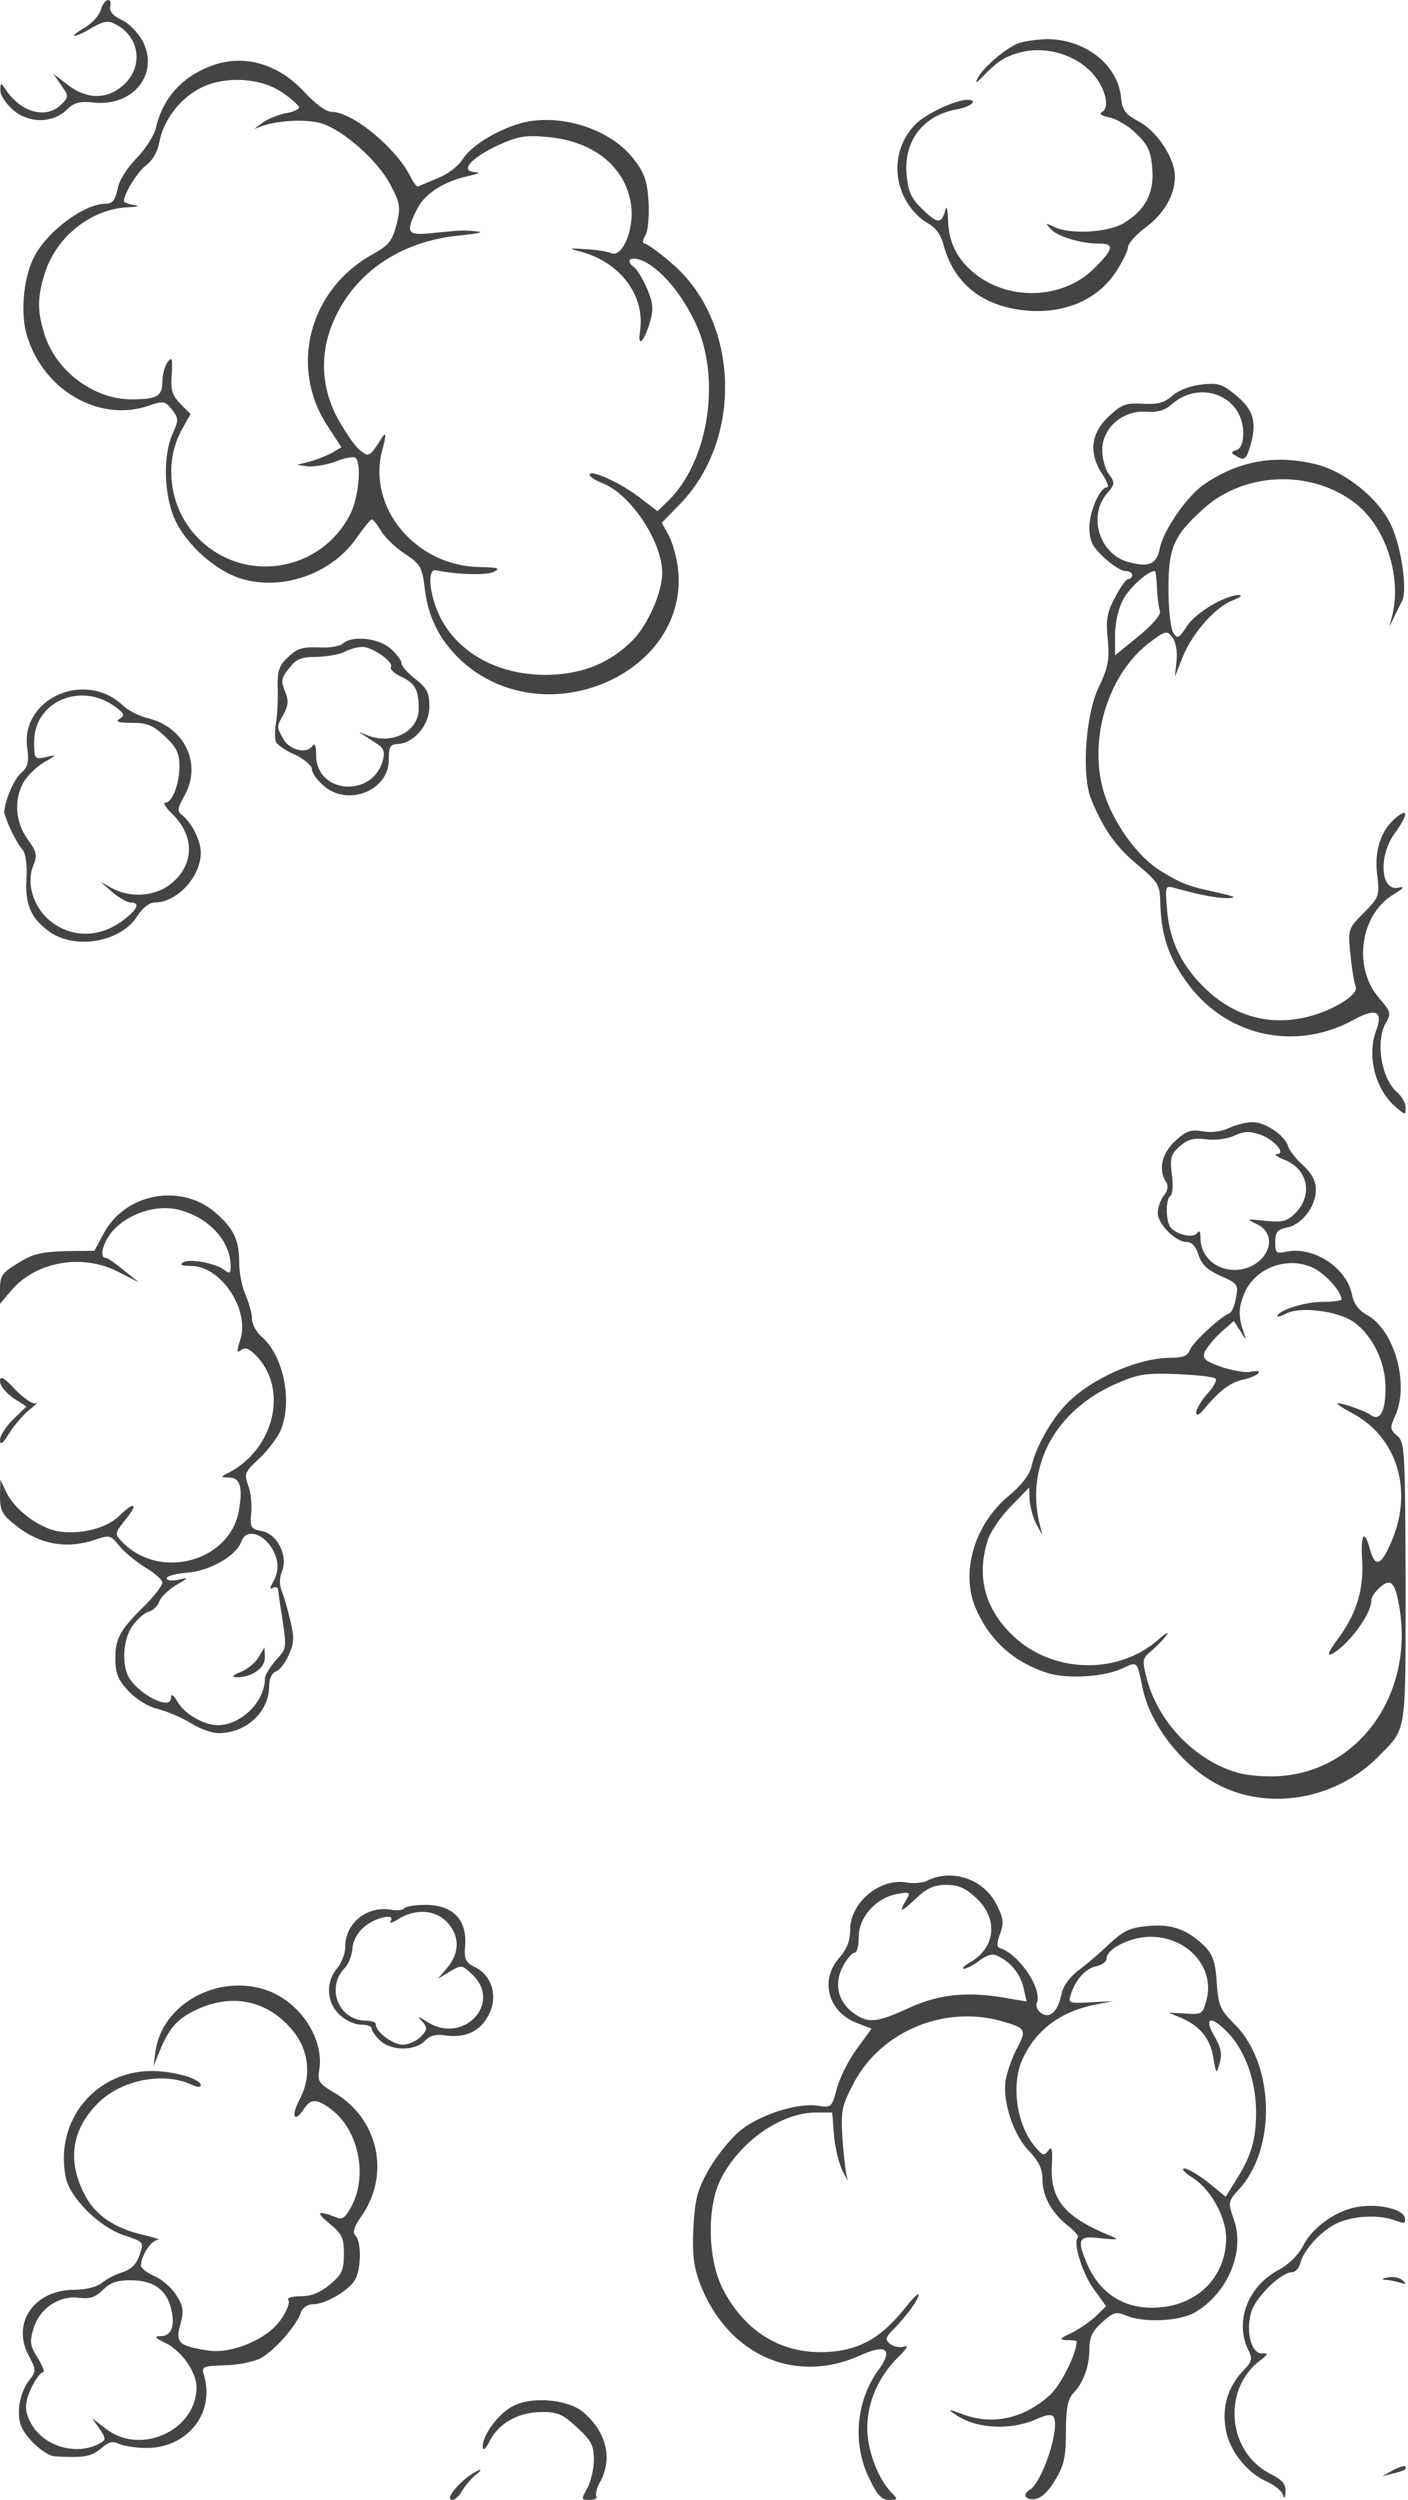 <svg width="100%" height="100%" viewBox="0 0 364 646" fill="none" preserveAspectRatio="xMidYMid slice" xmlns="http://www.w3.org/2000/svg"><g clip-path="url(#a)" fill="#444"><path d="M3.863 393.999c6.075 5.057 13.254 6.399 20.654 3.922 3.866-1.342 4.087-1.238 6.406 1.651 1.215 1.548 4.308 4.025 6.627 5.469 2.43 1.445 4.418 3.199 4.418 3.922 0 .722-1.878 3.199-4.086 5.469-6.738 6.605-8.063 8.772-8.063 14.035 0 4.024.663 5.572 3.424 8.565 2.098 2.167 5.08 4.024 7.731 4.643 2.43.62 6.185 2.271 8.394 3.612 2.21 1.445 5.412 2.58 7.18 2.58 7.178 0 13.032-5.572 13.032-12.177 0-1.857.663-3.302 1.657-3.715.994-.309 2.54-2.27 3.424-4.334 1.436-3.096 1.436-4.644.331-9.081-.663-2.89-1.657-6.295-2.209-7.533-.552-1.445-.552-3.406.11-4.954 1.657-4.024-1.214-9.7-5.19-10.422-2.872-.516-3.093-.929-2.762-4.644.221-2.167-.11-5.47-.773-7.121-1.104-2.992-.883-3.508 2.761-6.914 2.21-2.064 4.64-5.263 5.523-7.12 3.313-7.533.883-19.71-4.97-24.561-1.215-1.135-2.32-3.095-2.32-4.437 0-1.341-.773-4.128-1.656-6.192-.884-1.96-1.657-5.675-1.657-8.152 0-5.779-1.215-8.668-5.523-12.59-8.835-8.359-23.746-5.882-29.49 4.747l-2.43 4.541-7.62.103c-6.185.206-8.394.722-12.15 3.096-4.086 2.477-4.638 3.302-4.638 6.708v3.818l2.871-3.406c6.517-7.636 18.556-9.7 27.944-4.747l5.08 2.58-3.865-3.096c-2.099-1.754-4.197-3.199-4.639-3.199-1.878 0-.773-4.127 1.878-7.12 4.086-4.438 11.155-6.708 16.788-5.366 7.952 1.96 13.585 8.152 13.585 14.653 0 1.858-.331 1.961-1.657.929-2.32-1.754-8.946-2.993-10.603-1.961-1.104.62-.442.929 1.988.929 7.732 0 15.352 11.352 12.702 19.194-.884 2.89-.884 3.406.22 2.58.995-.825 1.989-.516 3.756 1.239 8.615 8.565 4.97 24.25-6.958 30.442-2.21 1.135-2.21 1.135.22 1.238 2.762 0 3.535 2.58 2.43 8.669-2.43 13.106-20.543 17.956-30.152 7.946-1.988-2.064-1.988-2.167.884-5.779 3.424-4.128 2.319-4.85-1.547-1.032-3.313 3.302-9.94 4.953-15.683 4.128-5.081-.826-11.597-5.676-13.696-10.32l-1.436-3.096-.11 4.231c0 3.715.552 4.851 3.865 7.43Zm30.263 26.315c1.215-1.754 3.093-3.508 4.308-3.818 1.215-.413 2.43-1.548 2.761-2.683.331-1.032 2.209-2.89 4.197-4.128 3.534-2.064 3.645-2.167.663-1.445-1.657.31-2.982.207-2.982-.412 0-.516 2.43-1.239 5.522-1.445 5.854-.516 12.591-4.438 13.806-8.049.994-2.89 4.418-2.58 7.069.619 2.54 3.096 2.982 6.707 1.104 9.907-.883 1.547-.883 1.96 0 1.444.663-.413 1.326-.103 1.326.619.11.723.331 2.477.552 3.922 1.767 11.351 1.877 10.835-1.105 14.138-1.546 1.754-2.871 3.921-2.871 4.85 0 5.882-6.185 11.97-12.15 11.97-3.644 0-8.614-2.889-10.382-5.985-1.215-1.961-1.656-2.27-1.767-1.032 0 3.509-9.057-1.341-11.155-5.882-1.546-3.612-1.105-9.184 1.104-12.59Z"/><path d="M60.97 433.419c3.976.103 7.51-2.271 7.51-5.057l-.11-2.683-1.546 2.58c-.773 1.445-2.872 3.096-4.64 3.818-1.877.722-2.319 1.238-1.214 1.342ZM2.32 370.472c1.216-1.961 3.535-4.747 5.192-6.089 1.657-1.341 2.43-2.064 1.767-1.754-.773.309-3.093-1.238-5.302-3.509-3.092-3.302-3.976-3.715-3.976-2.167 0 1.135 1.547 2.993 3.424 4.334l3.424 2.167-3.424 3.303c-1.877 1.857-3.424 4.231-3.424 5.263 0 1.548.663 1.135 2.32-1.548ZM3.093 28.173c4.086 3.715 10.271 3.818 14.026.31 2.099-2.064 3.424-2.374 7.4-1.96 10.051.928 16.678-7.534 12.37-15.893-1.214-2.167-3.534-4.644-5.411-5.47-2.21-1.031-3.203-2.167-2.982-3.405.552-2.786-1.657-2.064-2.43.826-.442 1.444-2.32 3.508-4.308 4.644-1.877 1.135-3.092 2.063-2.54 2.063s2.65-.928 4.639-2.167c2.872-1.65 4.197-1.857 5.854-.928 6.295 3.095 7.51 10.732 2.43 15.582-4.308 4.025-9.61 4.025-14.69.103l-3.645-2.786 1.988 2.89c1.988 2.786 1.988 3.095.11 4.953-3.865 3.921-10.382 2.27-14.468-3.818C.22 21.259.11 21.259.11 23.323c-.11 1.135 1.326 3.302 2.983 4.85ZM2.871 214.541c.884 1.961 2.21 4.231 2.982 5.057.773.929 1.215 3.818.994 7.533-.442 6.605 1.215 10.32 6.075 13.725 6.737 4.644 18.445 2.58 22.642-4.231 1.325-2.064 3.092-3.405 4.418-3.405 5.743 0 11.928-6.605 11.928-12.9 0-2.992-2.32-7.739-4.75-9.597-1.435-1.135-1.324-1.754.553-5.16 4.529-8.049.11-17.543-9.278-19.916-2.319-.516-5.412-2.064-6.847-3.509-9.83-9.081-26.508-1.445-24.52 11.352.442 3.508.11 4.747-1.546 6.191-1.988 1.651-4.418 7.637-4.418 10.32.11.516.773 2.58 1.767 4.54Zm3.203-12.383c.994-1.651 3.314-4.025 5.302-5.16 3.424-1.96 3.424-2.064.441-1.341-2.871.619-2.982.516-2.982-4.025 0-10.319 12.04-15.582 20.985-8.978 2.32 1.754 2.54 2.167 1.105 3.096-1.215.722-.442 1.032 3.092 1.032 4.087 0 5.523.619 8.615 3.509 2.983 2.786 3.756 4.334 3.756 7.739 0 4.541-1.878 9.391-3.645 9.391-.663 0 .11 1.341 1.767 2.889 5.964 5.779 5.743 13.313-.442 18.163-3.976 3.199-10.492 3.612-15.131 1.032l-2.982-1.651 3.092 2.683c1.657 1.444 3.866 2.683 4.75 2.683 2.43 0 1.877 1.651-1.767 4.437-6.296 4.953-14.248 4.85-19.881-.413-3.755-3.612-5.302-9.287-3.535-13.621 1.105-2.58.884-3.509-1.435-6.708-3.203-4.438-3.645-10.113-1.105-14.757ZM5.19 626.083c.662 3.199 6.295 8.565 9.056 8.668 7.4.413 9.388.103 12.04-2.167 1.877-1.651 2.87-1.858 4.528-1.032 1.215.516 4.418 1.032 7.068 1.032 10.493 0 17.672-8.875 14.91-18.575-.772-2.477-.551-2.58 5.081-2.786 3.204 0 7.4-.826 9.389-1.755 3.424-1.754 9.388-8.359 10.603-12.074.441-1.135 1.767-1.96 3.092-1.96 3.203 0 9.167-3.509 10.824-6.295 1.657-2.89 1.657-10.01.11-11.455-.773-.722-.441-2.167 1.436-4.85 7.732-10.835 4.529-25.386-6.958-32.094-3.866-2.27-4.307-2.992-3.866-5.675 1.436-8.153-4.86-17.647-13.474-20.742-12.591-4.438-27.17 3.508-28.827 15.788l-.552 3.922 1.546-3.818c2.54-6.295 4.749-8.669 9.94-11.042 9.057-4.128 18.003-2.167 24.299 5.263 4.528 5.263 5.19 12.177 1.988 18.162-2.32 4.334-1.326 6.192 1.215 2.27 1.767-2.58 3.203-2.58 6.847.103 6.959 5.16 9.61 16.512 5.633 24.664-1.546 3.096-2.54 4.025-3.755 3.509-5.301-2.064-5.964-1.652-2.32 1.341 3.425 2.786 3.866 3.818 3.866 8.049 0 4.128-.552 5.263-3.644 7.843-2.54 2.064-4.75 2.993-7.51 2.993-2.32 0-3.646.413-3.204 1.032.442.619-.442 2.786-1.767 4.747-3.314 5.159-12.702 9.184-18.887 8.255-7.62-1.135-8.615-1.96-7.29-6.707.995-3.509.774-4.747-.993-7.534-1.105-1.857-3.645-4.127-5.633-4.953-1.878-.825-3.535-2.064-3.535-2.786 0-2.477 2.651-6.501 4.308-6.605.994 0-.773-.619-3.866-1.341-7.179-1.651-12.039-4.954-14.69-9.804-4.86-8.771-3.865-17.027 2.872-23.941 6.075-6.295 17.34-8.565 24.851-4.85 1.215.516 1.988.516 1.988 0 0-1.651-6.516-3.612-12.48-3.715-14.8-.103-25.404 12.899-22.421 27.553 1.104 5.263 8.614 12.693 14.91 14.86 5.302 1.754 5.302 1.754 4.197 5.057-.773 2.373-2.098 3.715-4.418 4.54-1.877.516-4.307 1.858-5.412 2.786-1.325 1.032-4.086 1.755-7.51 1.755-10.051.206-15.794 8.668-11.376 16.924 1.988 3.818 1.988 4.127.11 6.501-2.099 2.683-3.203 7.43-2.32 10.939Zm3.203-9.598c.994-1.96 2.209-3.508 2.76-3.508.443 0-.11-1.651-1.435-3.715-1.988-3.199-2.099-4.128-.994-7.74 1.657-5.16 6.737-8.462 11.818-7.739 2.761.309 4.086-.104 6.075-2.064 1.877-1.858 3.644-2.477 7.068-2.477 5.633 0 9.057 2.167 10.382 6.708 1.326 4.747.442 7.739-2.54 7.739-1.767 0-1.546.413 1.436 1.858 4.087 2.064 7.842 7.533 7.842 11.351 0 11.042-14.358 17.75-23.415 10.733l-3.645-2.787 1.988 2.787c1.767 2.683 1.767 2.889-.442 4.024-5.964 2.89-14.027.413-17.23-5.366-1.877-3.302-1.767-5.573.332-9.804ZM6.96 86.682c4.197 14.138 18.555 22.394 31.146 18.266 4.197-1.445 4.529-1.342 6.296.825 1.767 2.271 1.877 2.684.22 6.295-2.319 5.263-2.319 14.138 0 20.742 2.32 6.605 9.941 13.932 16.789 16.408 10.713 3.819 24.078-.619 30.704-10.113 1.878-2.683 3.645-4.85 3.977-4.85.33-.103 1.435 1.239 2.43 2.993.993 1.651 3.755 4.334 6.185 5.882 3.976 2.683 4.417 3.405 5.08 8.772.884 8.049 4.308 14.447 10.603 19.813 21.759 18.162 57.875 1.857 54.893-24.767-.331-2.889-1.436-6.811-2.43-8.668l-1.767-3.199 4.528-4.644c16.568-16.821 15.574-47.366-1.877-62.33-3.314-2.89-6.517-5.16-7.069-5.16-.663 0-.552-.928.221-2.166.663-1.342.994-5.057.773-8.772-.331-5.263-1.104-7.43-3.866-10.939-6.185-8.049-19.77-12.073-29.71-9.08-6.296 1.96-12.481 5.881-14.579 9.287-.994 1.65-3.866 3.818-6.296 4.747-2.43 1.032-4.749 1.96-5.081 2.167-.331.206-1.214-.929-1.988-2.477-3.644-7.43-15.02-16.82-20.432-16.82-1.436 0-4.198-2.065-6.959-5.057-6.958-7.534-16.015-10.01-24.409-6.708-7.4 2.786-12.37 8.462-14.027 15.892-.442 1.96-2.761 5.573-5.08 7.946-2.43 2.477-4.529 5.779-4.86 7.946-.552 2.786-1.326 3.715-2.982 3.715-5.854 0-16.015 7.74-18.997 14.654-2.43 5.366-3.093 14.034-1.436 19.4Zm4.639-16.098C14.58 61.09 23.637 53.97 33.136 53.557c2.65-.103 3.093-.31 1.325-.62-1.325-.206-2.43-.618-2.43-.928 0-1.96 3.535-7.636 5.744-9.288 1.657-1.238 2.982-3.508 3.424-5.985.994-5.676 5.522-11.558 10.934-14.138 6.406-3.095 15.684-2.476 21.206 1.548 2.21 1.548 3.976 3.2 3.976 3.612 0 .516-1.656 1.239-3.644 1.548-1.878.413-4.529 1.445-5.744 2.373l-2.209 1.652 2.21-.826c4.307-1.445 11.376-1.754 15.241-.62 5.743 1.858 14.58 9.701 17.782 15.893 2.541 4.85 2.651 5.779 1.547 10.32-1.105 4.127-1.988 5.262-5.854 7.43-16.567 8.977-21.98 28.997-12.15 44.27l3.756 5.779-2.43 1.445c-1.325.722-3.976 1.754-5.743 2.27l-3.314.826 2.872.412c1.656.104 4.86-.412 7.069-1.238 2.209-.929 4.528-1.342 5.08-1.032 1.767.929.994 10.01-1.104 14.344-7.732 15.583-28.386 18.575-40.093 5.779-6.848-7.533-8.284-18.885-3.535-27.45l2.21-3.921-2.651-2.683c-2.099-2.167-2.54-3.509-2.21-7.637.222-4.127.111-4.643-1.104-3.095-.662.928-1.325 3.199-1.325 5.056 0 3.715-1.325 4.541-8.063 4.541-9.498 0-19.218-7.12-22.31-16.512-1.988-6.088-1.988-9.906 0-16.098Zm75.546 10.423c5.744-11.352 17.12-18.679 31.368-20.123 4.418-.413 6.737-.93 5.191-1.032-3.756-.413-4.087-.413-11.376.31-7.18.825-7.621.102-4.529-6.09 1.988-4.024 6.958-7.223 13.254-8.564 2.651-.62 3.313-.93 1.767-1.032-4.086-.207-1.104-3.612 5.854-6.914 5.301-2.374 7.069-2.683 12.701-2.167 12.371 1.031 20.765 8.049 21.869 18.265.552 6.089-2.43 12.9-5.191 11.764-.994-.413-3.976-.928-6.737-1.032-4.197-.31-4.418-.206-1.657.516 10.493 2.58 17.23 11.352 15.794 20.742-.663 4.335.994 2.787 2.54-2.27.994-3.405.884-5.056-.662-8.668-.994-2.374-2.541-4.954-3.314-5.573-2.871-2.167-.552-3.199 2.982-1.341 4.418 2.476 9.168 8.152 12.592 15.273 6.958 14.137 3.755 35.911-6.738 46.231l-2.871 2.786-4.75-3.612c-4.97-3.818-12.812-7.327-12.812-5.779 0 .516 1.547 1.445 3.314 2.167 7.289 2.787 15.462 15.067 15.462 23.219 0 4.954-3.644 13.209-7.51 17.234-5.964 6.088-13.364 9.081-22.863 9.081-12.149-.103-22.2-5.573-26.949-14.757-2.872-5.676-3.535-12.693-1.215-12.28 5.412 1.135 13.254 1.341 15.021.413 1.767-.929 1.104-1.135-3.424-1.239-16.678-.103-29.49-15.376-25.403-30.339.994-3.612.994-4.644.11-3.405-3.534 5.469-3.534 5.469-6.074 3.405-1.326-1.135-3.756-4.747-5.633-8.152-4.64-8.669-4.64-18.163-.11-27.037Z"/><path d="M71.351 191.739c.331.722 2.54 2.27 4.97 3.302 2.32 1.135 4.308 2.786 4.308 3.715 0 .826 1.215 2.683 2.76 4.025 6.186 5.882 17.12 1.651 17.12-6.398 0-3.406.332-4.025 2.43-4.128 4.197-.31 8.063-4.953 8.063-9.7 0-3.612-.663-4.747-3.645-7.121-1.877-1.445-3.534-3.302-3.534-4.024 0-.62-1.215-2.374-2.761-3.715-2.983-2.787-10.051-3.612-12.481-1.342-.663.619-3.534 1.135-6.296.929-4.086-.103-5.522.309-7.731 2.476-2.43 2.167-2.872 3.509-2.761 8.05.11 2.889-.11 7.017-.442 8.978-.331 1.96-.331 4.231 0 4.953Zm1.988-7.224c1.215-2.27 1.326-3.508.331-5.882-1.104-2.683-.883-3.612 1.105-5.985 1.877-2.374 3.093-2.89 7.069-2.89 2.65-.103 5.964-.619 7.29-1.341 1.325-.722 3.313-1.238 4.528-1.238 2.65 0 8.173 3.921 7.4 5.159-.332.516.773 1.651 2.54 2.477 3.755 1.754 4.639 3.509 4.639 8.359 0 5.985-7.179 9.494-13.585 6.707-2.21-.928-2.21-.928-.442.207 1.104.722 2.871 1.857 3.755 2.476 1.215.826 1.546 1.961.994 3.922-2.65 9.803-17.23 8.668-17.23-1.342 0-2.476-.331-3.199-.994-2.373-1.436 2.167-5.964 1.032-7.51-1.858-1.767-3.199-1.767-2.992.11-6.398ZM87.806 520.618c1.436 1.445 3.976 2.58 5.523 2.58 1.546 0 2.76.413 2.76 1.032 0 .516.995 1.961 2.21 3.096 2.871 2.683 8.946 2.683 11.486.103 1.436-1.444 2.872-1.857 5.412-1.444 5.191.722 9.057-1.136 11.156-5.367 2.429-4.643.883-10.113-3.535-12.28-2.54-1.238-2.871-1.96-2.54-5.985.331-6.398-3.313-10.113-10.272-10.113-2.761 0-5.191.413-5.522.929-.331.412-1.878.619-3.424.309-6.185-1.032-11.928 3.509-11.818 9.804 0 1.548-.994 4.024-2.099 5.366-2.982 3.509-2.76 8.875.663 11.97Zm1.326-12.073c.994-1.032 1.877-3.303 1.988-5.16.22-2.064 1.435-4.231 3.313-5.676 2.982-2.373 7.952-3.302 6.517-1.238-.332.619.552.413 2.098-.619 4.528-2.683 9.499-2.374 12.591.928 3.203 3.509 3.203 7.74.111 11.558l-2.541 2.993 3.093-1.858c2.982-1.754 3.092-1.754 5.743.723 7.952 7.43-2.319 18.265-11.597 12.28-2.651-1.651-2.651-1.651-1.215 0 1.326 1.548 1.215 2.064-.442 3.818-1.104 1.135-3.203 2.064-4.638 2.064-2.541 0-6.959-3.199-6.959-5.16 0-.619-1.104-1.032-2.54-1.032-7.069 0-10.493-8.462-5.522-13.621ZM116.965 646c.663 0 1.767-1.032 2.43-2.27.773-1.239 2.319-3.199 3.645-4.231 1.325-1.032 1.546-1.548.662-1.135-4.086 1.857-9.167 7.636-6.737 7.636ZM126.684 630.624c2.43-4.541 7.4-7.327 13.474-7.327 4.087 0 5.412.619 9.057 4.025 3.645 3.302 4.308 4.643 4.308 8.255 0 2.374-.773 5.676-1.657 7.327-1.657 2.993-1.657 3.096.552 3.096 1.326 0 2.099-.413 1.767-.929-.331-.516.111-2.27.994-3.818 3.203-5.882 1.657-12.693-4.307-17.853-3.755-3.302-13.143-4.231-18.003-1.754-3.755 1.754-8.063 7.43-8.063 10.526 0 1.341.663.825 1.878-1.548ZM180.914 589.965c7.179 18.678 24.63 26.418 41.75 18.575 6.516-2.889 8.283-1.444 4.418 3.922-5.854 8.049-6.738 19.194-2.32 28.069 1.988 4.231 3.203 5.469 5.081 5.469 2.319 0 2.319-.103.663-1.858-3.535-3.611-6.296-10.938-6.296-16.717 0-6.708 2.982-13.415 8.063-18.369 2.098-2.064 2.761-3.199 1.546-2.683-.994.31-2.651.103-3.645-.619-1.436-1.238-1.325-1.651.994-4.025 3.314-3.405 6.296-7.533 6.296-8.771 0-.516-1.436.929-3.203 3.096-6.738 8.565-12.812 11.764-22.421 11.764-10.824-.103-19.66-5.882-25.072-16.511-3.755-7.534-4.087-20.639-.552-27.966 4.86-9.804 15.573-17.44 24.851-17.44h4.086l.442 5.882c.331 3.302 1.325 7.636 2.43 9.597.994 1.961 1.436 2.683.994 1.548-.331-1.135-.884-5.676-1.215-10.113-.442-7.43-.221-8.565 2.982-14.654 6.958-13.105 22.973-19.916 37.663-15.995 6.737 1.858 7.069 2.27 4.528 7.017-1.215 2.271-2.54 5.986-2.982 8.256-.883 5.572 1.988 14.344 6.185 18.575 2.32 2.477 3.314 4.437 3.314 7.017 0 4.541 2.319 8.669 6.516 12.074 1.767 1.342 2.982 2.786 2.651 3.096-1.325 1.238 1.104 9.184 4.087 13.312l3.203 4.437-2.43 2.374c-1.326 1.341-4.197 3.302-6.296 4.437-3.313 1.548-3.534 1.858-1.436 1.961 1.436 0 2.541.103 2.541.31 0 3.199-4.087 11.248-6.848 13.828-6.848 6.191-14.911 7.946-22.752 4.953-3.645-1.341-3.866-1.341-1.878 0 5.301 3.922 14.69 4.334 21.537 1.135 2.099-.929 3.535-1.135 3.976-.413 1.768 2.684-2.871 16.924-6.185 18.885-1.988 1.135-1.104 2.683 1.326 2.374 1.656-.207 3.534-1.961 5.301-4.954 2.32-3.818 2.761-6.088 2.761-12.59 0-5.882.553-8.358 1.878-9.803 2.651-2.683 4.197-7.017 4.197-11.558 0-2.889.773-4.54 3.314-6.811 2.871-2.58 3.644-2.786 6.074-1.754 4.529 1.961 13.806 1.548 17.782-.722 8.505-4.851 13.144-15.789 10.162-24.045-1.547-4.54-1.547-4.644 1.546-8.049 9.609-10.835 8.836-32.403-1.436-42.516-3.645-3.612-4.087-4.747-4.528-10.629-.332-5.263-.994-7.224-3.093-9.391-4.418-4.334-8.504-5.882-14.689-5.263-4.639.413-6.186 1.135-10.051 4.644-2.43 2.373-6.075 5.469-8.063 6.914-2.209 1.754-3.866 4.024-4.307 6.191-.884 4.438-3.093 6.399-5.302 4.644-.884-.619-1.325-1.857-.994-2.58 1.436-3.611-4.639-12.589-9.609-14.137-.773-.207-.773-1.342.11-3.715.994-2.787.884-4.025-1.104-7.843-3.314-6.295-11.376-8.978-17.672-5.882-1.104.619-3.645.825-5.412.516-6.848-1.239-14.579 5.159-14.579 12.177 0 2.889-.884 5.056-2.761 7.223-5.191 5.779-2.982 14.035 4.528 16.924l3.755 1.445-3.755 5.16c-2.098 2.786-4.418 7.43-5.191 10.216-1.325 4.953-1.436 5.057-4.86 4.541-5.301-.826-14.91 2.27-19.991 6.295-2.43 1.96-6.074 6.398-8.173 10.009-3.092 5.47-3.645 7.637-4.086 15.273-.332 6.811.11 10.113 1.656 14.241Zm37.221-82.246c.994-1.754 2.209-3.096 2.762-3.096.662 0 1.104-1.858 1.104-4.128 0-5.056 4.418-10.01 9.83-11.042 3.424-.619 3.645-.516 2.43 1.548-1.988 3.406-1.436 3.303 2.54-.413 2.872-2.683 4.639-3.508 7.842-3.508 3.203 0 4.97.825 7.842 3.508 5.633 5.263 4.859 12.693-1.547 16.408-1.656.929-2.429 1.755-1.767 1.755.663 0 2.541-.929 4.087-2.167 2.209-1.548 3.424-1.858 4.86-1.032a12.013 12.013 0 0 1 6.516 8.255l.773 3.406-4.86-.826c-9.94-1.857-17.782-1.135-25.513 2.477-8.173 3.715-10.382 4.024-13.917 1.651-4.528-2.993-5.743-7.946-2.982-12.796Zm46.168 24.457c3.424-7.533 9.83-12.383 18.776-14.138l4.639-.928-5.854.309c-5.412.31-5.743.207-5.081-1.857 1.215-3.922 3.756-6.811 6.517-7.43 1.546-.31 2.761-1.239 2.761-1.961 0-2.58 6.185-5.676 11.376-5.676 9.609 0 16.678 7.946 14.469 16.305-.994 3.715-1.215 3.818-5.412 3.509l-4.418-.207 3.313 1.342c4.86 2.167 7.511 5.366 8.284 10.319.773 4.334.773 4.334 1.657 1.239.663-2.271.331-3.922-1.436-6.914-2.982-5.263-.442-5.263 4.197-.104 4.087 4.747 6.627 12.177 6.627 19.814 0 7.017-1.215 11.248-4.97 17.233l-2.872 4.644-4.528-3.715c-2.541-1.961-5.302-3.612-6.185-3.612-.884 0 0 1.032 2.098 2.374 4.639 2.889 8.726 10.113 8.726 15.685-.111 9.804-7.069 17.028-17.23 17.853-8.836.722-15.463-3.405-18.887-11.661-2.54-6.088-1.988-6.914 3.755-6.192 4.418.413 4.86.413 2.541-.619-11.929-4.85-15.684-9.391-15.242-18.265.221-4.128 0-5.057-.884-3.819-1.104 1.342-1.436 1.342-2.872-.309-5.191-5.469-6.958-16.202-3.865-23.219ZM234.262 51.907c1.215 2.167 3.645 4.747 5.412 5.676 2.209 1.135 3.535 2.993 4.308 5.882 2.761 10.113 10.382 15.892 21.758 16.82 9.609.723 17.782-2.785 22.532-9.7 1.767-2.682 3.313-5.675 3.313-6.604 0-.929 1.988-3.302 4.528-5.16 4.86-3.611 7.621-8.462 7.621-13.209s-4.638-11.764-9.388-14.24c-3.424-1.858-4.197-2.89-4.528-6.089-.773-8.565-9.278-15.17-19.218-15.17-2.982.104-6.517.62-7.952 1.342-3.424 1.651-8.615 6.192-9.83 8.668-.884 1.548-.442 1.445 1.436-.516 3.865-4.024 5.964-5.263 10.492-6.295 5.743-1.135 12.26.62 16.567 4.541 3.976 3.509 5.965 9.7 3.645 11.042-.883.516-.331 1.032 1.878 1.445 1.877.412 4.97 2.27 6.958 4.23 2.982 2.89 3.755 4.541 4.087 8.978.552 6.399-1.878 10.94-7.621 14.241-4.197 2.374-13.917 2.787-17.783.826-2.208-1.032-2.319-1.032-.883.516 1.657 1.96 7.842 3.818 12.481 3.818 4.086 0 3.865 1.342-1.105 6.295-7.842 7.946-21.537 8.668-30.594 1.754-4.86-3.818-7.179-8.255-7.29-14.447-.11-2.477-.331-3.509-.662-2.373-.994 3.715-1.988 3.715-5.854 0-2.982-2.89-3.755-4.541-4.197-9.082-.773-8.668 4.307-15.272 12.922-16.82 3.866-.723 5.744-2.477 2.651-2.477-3.093.103-10.603 3.612-13.254 6.295-5.191 5.263-6.185 13.209-2.43 19.813ZM252.153 415.358c3.534 8.462 10.051 14.344 18.887 17.027 5.191 1.548 14.358.929 19.107-1.239 3.977-1.857 3.756-2.063 5.302 5.367 1.988 9.081 9.83 19.4 18.887 24.354 13.143 7.223 30.815 4.334 41.97-6.914 7.4-7.534 7.069-5.057 7.069-44.89-.111-34.261-.221-36.325-2.099-37.976-1.988-1.651-1.988-2.167-.552-5.263 3.645-8.255-.221-22.084-7.29-26.005-2.098-1.135-3.424-2.889-3.865-5.057-1.326-7.12-9.83-12.693-16.899-11.351-2.761.619-2.982.413-2.982-2.477 0-2.476.552-3.199 2.982-3.715 3.866-.722 7.511-5.469 7.511-9.7 0-2.27-.994-4.231-3.203-6.295-1.878-1.651-3.645-3.921-3.977-5.056-.994-2.89-5.853-6.192-9.277-6.192-1.547 0-4.197.722-5.854 1.445-1.878.928-4.528 1.341-6.848.928-3.313-.516-4.418-.103-7.289 2.58-3.424 3.199-4.308 7.43-2.32 10.423.663 1.032.552 2.27-.552 3.612-.884 1.135-1.546 3.199-1.546 4.54 0 2.787 4.638 7.43 7.4 7.43 1.436 0 2.43 1.135 3.092 3.303.884 2.579 2.32 3.921 5.744 5.469 4.417 1.961 4.638 2.27 3.976 5.676-.332 1.96-1.105 3.818-1.767 4.024-2.209.826-9.499 7.533-10.162 9.494-.552 1.445-1.767 1.961-4.859 1.961-8.395 0-20.433 5.263-26.839 11.764-3.866 3.818-8.063 11.145-9.168 16.098-.552 2.374-2.54 4.954-5.853 7.74-8.836 7.224-12.592 19.607-8.726 28.895Zm3.203-17.337c.663-2.167 3.424-6.192 6.075-8.875l4.639-4.747.11 3.096c.111 1.651.773 4.437 1.657 6.192l1.657 3.096-.884-3.612c-3.313-15.067 4.639-29.101 20.433-35.809 5.191-2.27 7.179-2.58 15.242-2.27 5.08.206 9.609.722 9.94 1.135.442.413-.442 2.167-2.098 3.921-1.547 1.755-2.872 4.025-2.872 4.851 0 1.031.884.619 2.43-1.342 3.755-4.437 6.627-6.604 10.051-7.224 1.656-.412 3.313-1.135 3.644-1.651.332-.516-.552-.619-1.988-.309-1.325.309-4.859-.31-7.621-1.239-4.307-1.548-4.97-2.167-4.307-3.921.552-1.135 2.43-3.406 4.197-5.057l3.313-2.889 1.878 2.889c.994 1.651 1.436 2.064.994.929-1.657-4.437-1.767-6.708-.442-10.216 2.43-7.017 10.935-10.526 17.893-7.43 3.203 1.445 7.51 6.191 7.51 8.255 0 .31-2.209.62-4.97.62-4.528 0-11.597 2.27-11.597 3.715 0 .206 1.105 0 2.32-.723 3.755-1.857 13.253-.619 17.34 2.167 4.97 3.509 8.394 10.629 8.284 17.337 0 5.985-1.547 8.462-3.866 6.708-1.546-1.135-8.615-3.509-8.615-2.89 0 .207 1.878 1.342 4.087 2.58 11.486 6.192 15.573 20.02 9.94 33.022-2.651 6.295-4.197 6.811-5.523 2.168-1.435-5.367-2.429-4.335-2.098 2.167.552 7.842-1.325 14.137-6.075 20.639-2.54 3.405-3.092 4.747-1.767 4.127 4.197-2.167 10.272-10.319 10.272-13.931 0-.825.994-2.27 2.319-3.405 2.761-2.374 3.866-1.135 4.97 5.572 3.535 21.981-10.271 41.588-30.373 43.239-3.424.31-8.173 0-10.713-.619-11.045-2.787-20.875-12.59-24.078-23.838-1.436-5.47-1.436-5.779.883-7.74 1.326-1.135 3.203-2.993 3.977-4.128.883-1.135-.111-.619-2.209 1.239-10.493 9.081-27.281 8.565-37.442-1.135-7.29-6.915-9.499-15.377-6.517-24.664Zm47.162-88.954c.662-.31.773-2.786.441-5.573-.552-4.334-.22-5.263 1.988-7.223 2.099-1.858 3.535-2.271 6.848-1.858 2.43.31 5.412-.103 7.29-.929 2.43-1.135 3.866-1.238 6.627-.309 3.645 1.238 6.958 5.056 4.307 5.056-.773.104.221.723 2.209 1.548 6.075 2.477 7.29 9.391 2.32 14.035-1.988 1.857-3.314 2.064-7.511 1.651-4.97-.516-4.97-.516-1.988.929 6.296 3.199 1.988 11.764-5.964 11.764-4.86 0-8.726-3.612-8.726-8.152 0-1.755-.331-2.271-.883-1.342-1.105 1.548-6.296.103-7.179-2.064-.994-2.27-.773-6.914.221-7.533ZM282.085 206.491c3.203 7.843 6.296 12.177 11.928 16.924 5.633 4.747 5.854 5.16 5.965 10.526.331 7.946 2.098 13.312 6.847 19.917 10.051 13.931 27.944 17.956 43.075 9.7 5.854-3.199 7.732-2.27 5.854 2.786-2.43 6.605-.221 15.376 5.302 19.917 2.319 1.961 2.319 1.961 2.319-.103 0-1.135-.994-2.89-2.209-3.922-4.087-3.508-5.633-13.209-2.872-17.956 1.436-2.373 1.215-2.889-1.877-6.501-6.738-7.946-4.75-21.568 3.976-26.727 2.651-1.652 2.872-2.064 1.104-1.652-4.638.929-5.191-8.255-.883-14.137 3.534-4.85 3.534-6.811 0-3.715-3.755 3.302-5.412 8.565-4.529 14.86.553 5.056.442 5.469-3.534 9.494-4.087 4.128-4.087 4.334-3.424 10.835.332 3.612.994 7.327 1.326 8.153 1.104 2.167-6.738 6.81-13.696 8.152-9.388 1.961-18.334-.826-25.403-7.843-5.854-5.676-8.946-12.074-9.609-19.813-.552-6.605-.552-6.605 2.098-5.882 6.738 1.857 10.603 2.58 13.696 2.58 2.43-.104 1.657-.413-2.761-1.445-7.842-1.651-9.499-2.374-15.021-5.779-5.854-3.715-11.929-12.28-14.359-20.02-4.197-14.034 1.215-31.268 12.481-39.317 3.534-2.58 3.866-2.58 5.191-.826.884 1.032 1.326 3.612 1.105 5.986l-.442 4.231 1.988-5.057c2.43-6.088 8.284-12.796 12.812-14.654 1.878-.722 2.761-1.341 1.878-1.444-3.535 0-11.156 4.437-13.475 7.946-2.209 3.302-2.54 3.508-3.645 1.754-.663-1.135-1.215-6.192-1.215-11.248 0-10.733 1.326-13.725 8.946-20.639 10.604-9.701 27.944-10.32 39.32-1.548 7.952 6.192 12.149 19.091 9.499 29.41-.773 2.89-.773 2.89.331.516a96.82 96.82 0 0 1 2.209-4.437c1.546-2.683 0-13.725-2.651-19.607-2.982-6.708-11.486-13.725-18.997-15.789-10.713-2.786-20.543-1.135-29.6 5.16-4.197 2.889-10.382 11.764-11.266 16.305-.883 4.231-2.651 5.056-7.952 3.715-7.511-1.858-10.824-11.765-5.743-17.75 2.098-2.477 2.098-2.786.552-4.953-.994-1.239-1.767-4.128-1.767-6.295 0-5.676 5.191-10.216 11.155-9.907 3.093.207 4.97-.309 6.737-1.857 7.511-6.605 18.556-2.167 18.556 7.43 0 2.373-.553 3.921-1.768 4.334-1.435.516-1.435.722-.22 1.445 2.319 1.444 2.761 1.135 3.976-3.096 1.546-5.779.552-8.875-3.976-12.59-3.424-2.786-4.529-3.199-8.726-2.683-2.982.31-5.964 1.445-7.621 2.889-2.098 1.858-3.755 2.271-7.621 2.064-4.418-.206-5.412.103-8.836 3.303-4.638 4.334-5.191 9.597-1.656 14.86 1.215 1.857 1.767 3.405 1.325 3.405-1.878 0-4.639 6.192-4.639 10.32 0 3.508.663 4.953 3.755 7.842 2.099 1.961 4.529 3.509 5.523 3.509.994 0 1.767.413 1.767 1.032 0 .516-.442 1.032-.994 1.032s-2.098 2.167-3.424 4.747c-2.098 3.818-2.43 5.882-1.877 10.938.441 5.16.11 7.018-2.209 11.971-3.535 7.017-4.639 23.013-2.099 29.204Zm8.284-51.597c1.767-3.199 6.406-7.327 8.173-7.327.221 0 .442 1.961.552 4.334.111 2.374.442 5.057.773 5.985.332.929-1.767 3.406-5.522 6.502l-6.075 4.953v-5.263c0-3.199.884-6.811 2.099-9.184ZM317.098 628.767c1.215 5.16 5.633 10.423 10.382 12.487 1.988.928 3.976 2.476 4.197 3.508.331 1.135.552.826.663-.825.11-2.064-.884-3.096-3.866-4.644-11.045-5.573-12.591-21.465-2.982-29.101 2.319-1.754 2.54-2.167.883-2.064-2.871.31-4.418-5.779-2.871-10.732 1.215-3.922 7.731-10.217 10.492-10.217.884 0 1.878-1.135 2.209-2.476.994-3.715 6.075-8.978 10.272-10.526 4.197-1.651 10.051-1.858 14.137-.413 2.541.929 2.872.826 2.541-.722-.442-2.167-6.627-3.612-11.929-2.786-5.522.825-11.707 5.056-14.248 9.906-1.325 2.58-3.865 5.057-6.406 6.398-7.952 4.231-11.486 13.312-7.841 20.742 1.104 2.168.883 2.993-.994 4.954-4.529 4.644-6.075 10.216-4.639 16.511ZM358.074 589.141c.994 0 2.761.412 3.865.722 1.547.516 1.657.413.773-.516-.773-.722-2.429-1.135-3.865-.826-1.436.207-1.767.516-.773.62ZM360.062 639.188c3.092-.723 3.866-1.239 3.203-1.858-.221-.206-1.657.207-3.203 1.032l-2.761 1.548 2.761-.722Z"/></g><defs><clipPath id="a"><path fill="#fff" transform="rotate(-90 323 323)" d="M0 0h646v363.375H0z"/></clipPath></defs></svg>